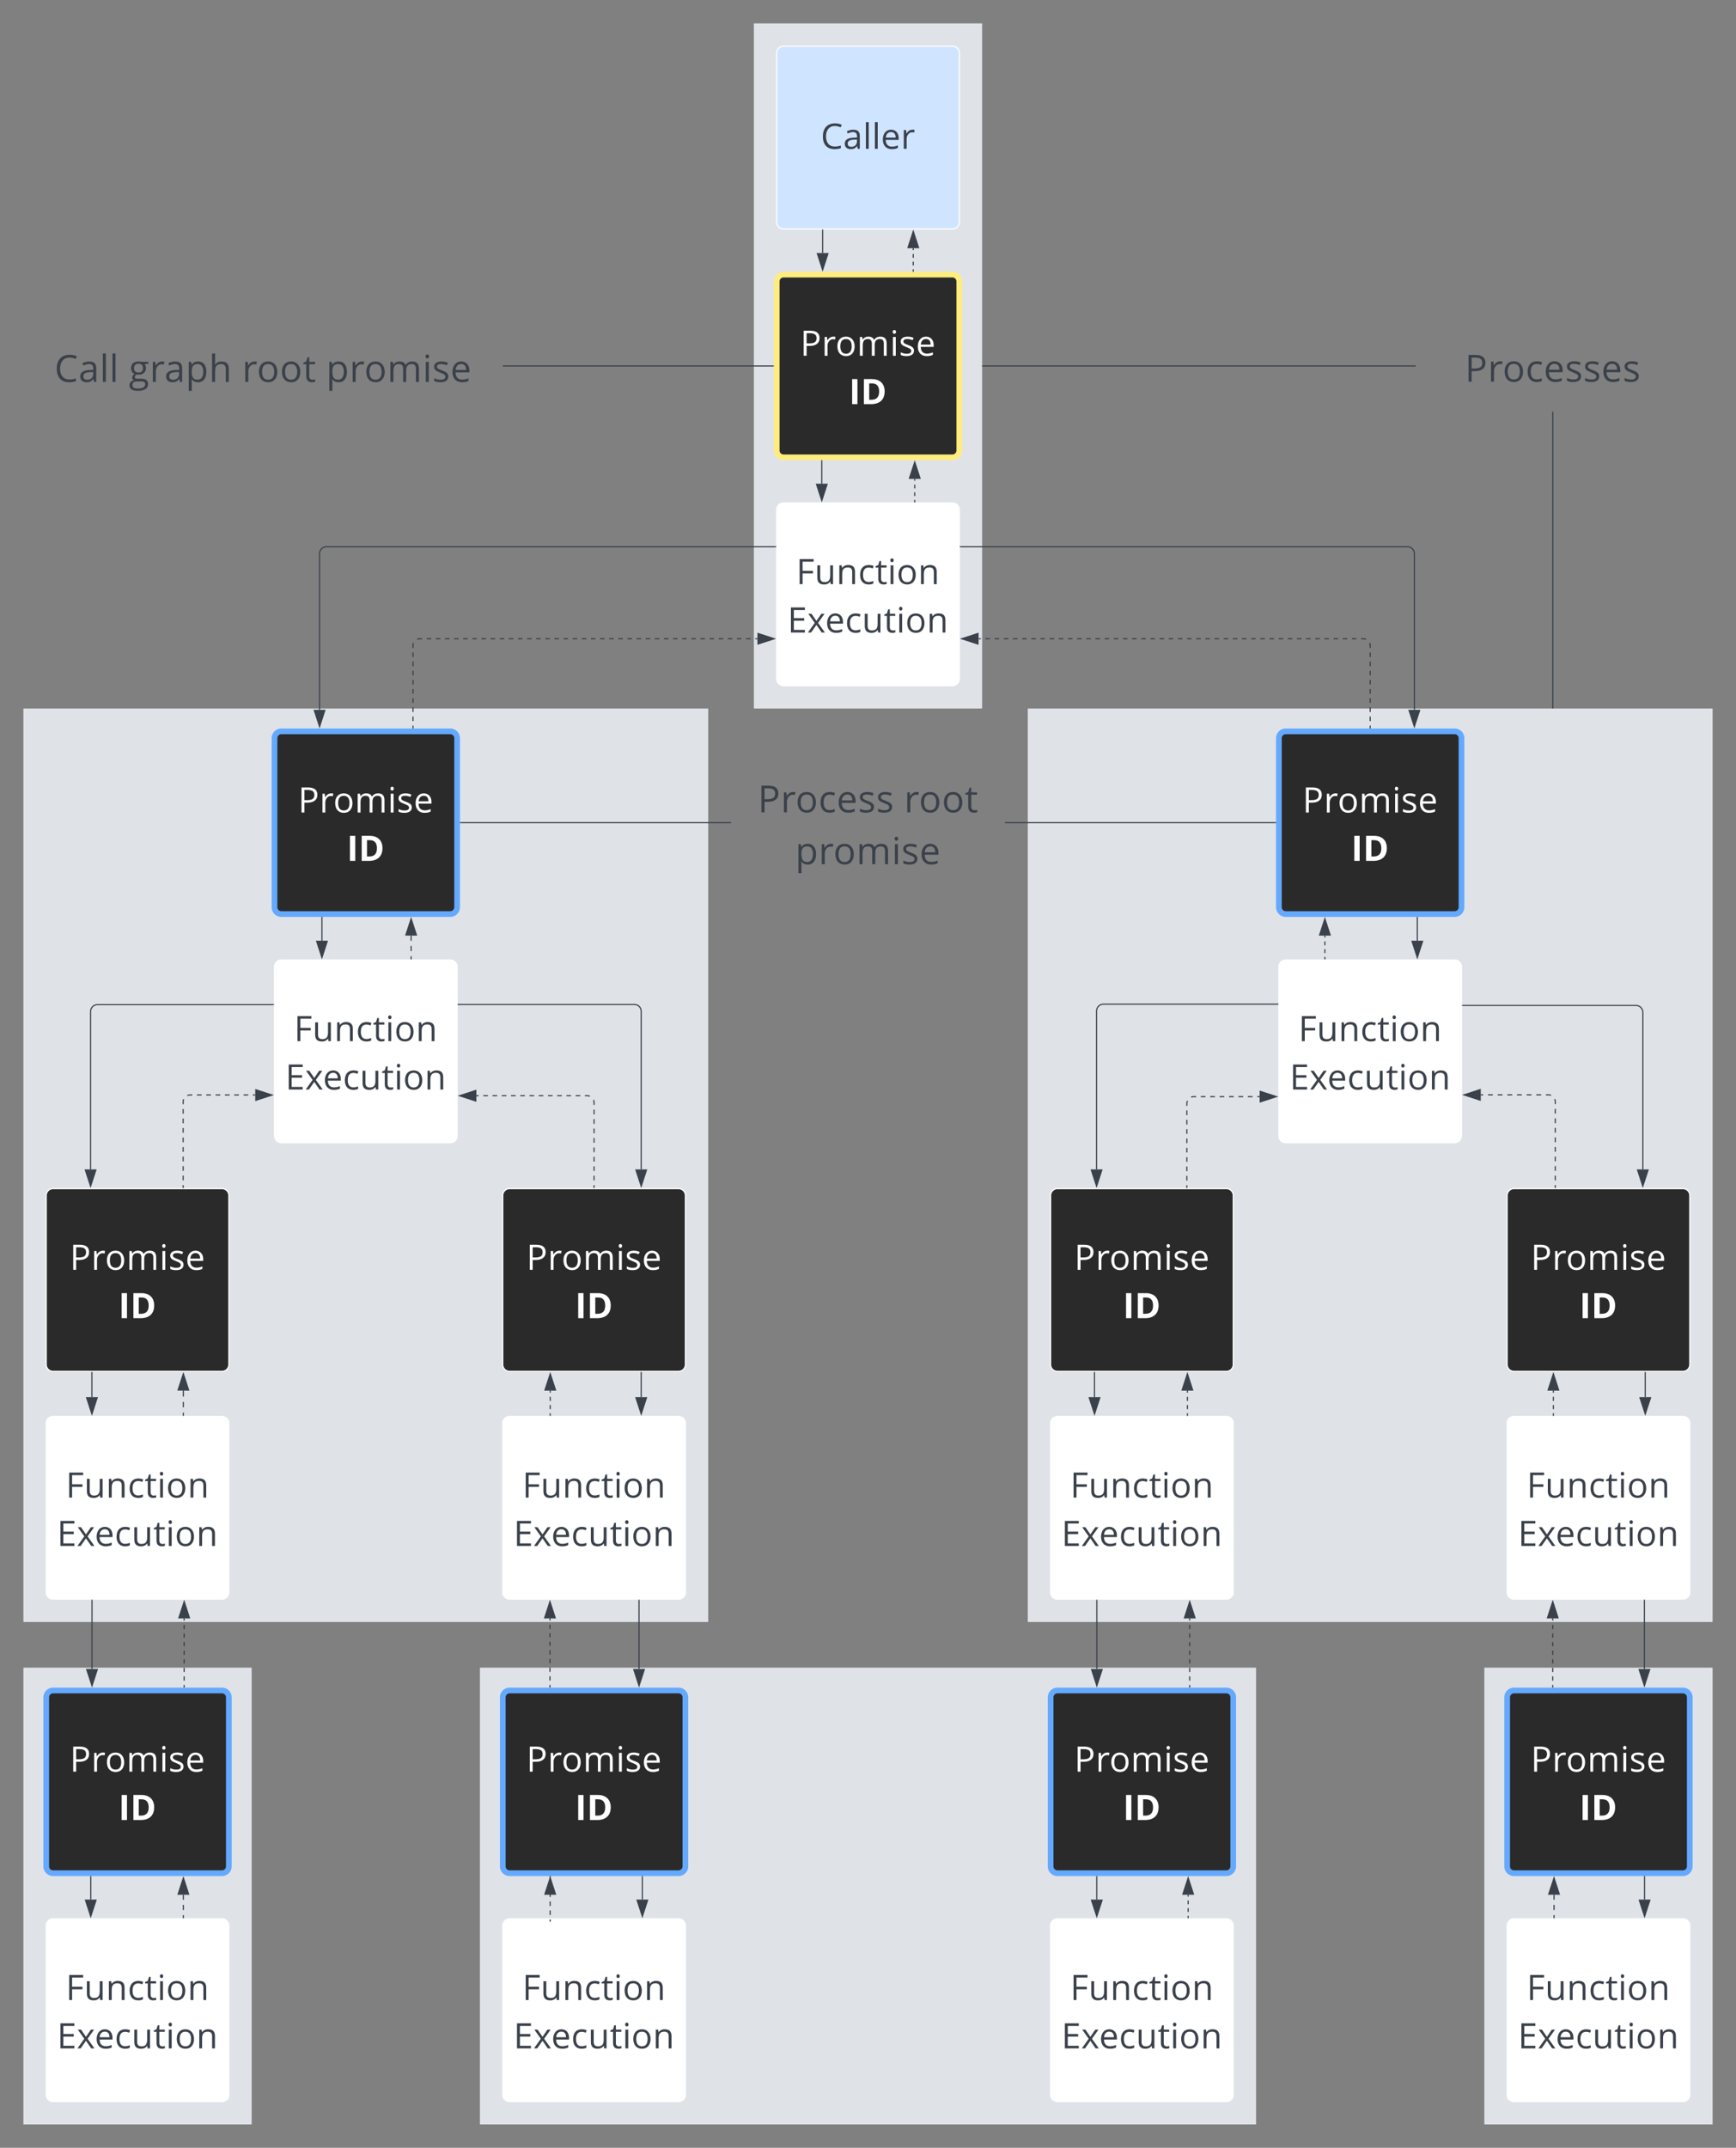 <svg xmlns="http://www.w3.org/2000/svg" xmlns:xlink="http://www.w3.org/1999/xlink" xmlns:lucid="lucid" width="1521" height="1881"><rect width="100%" height="100%" fill="#808080" stroke="none"/><g transform="translate(360.5 -439.5)" lucid:page-tab-id="0_0"><path d="M940 1900h200v400H940zM60 1900h680v400H60zM-340 1060h600v800h-600zM300 460h200v600H300z" stroke="#000" stroke-opacity="0" fill="#dfe3e8"/><path d="M320 686a6 6 0 0 1 6-6h148a6 6 0 0 1 6 6v148a6 6 0 0 1-6 6H326a6 6 0 0 1-6-6z" stroke="#ffec7e" stroke-width="5" fill="#2a2a2a"/><use xlink:href="#a" transform="matrix(1,0,0,1,325,685) translate(15.649 66.066)"/><use xlink:href="#b" transform="matrix(1,0,0,1,325,685) translate(58.336 108.433)"/><path d="M320 886a6 6 0 0 1 6-6h148a6 6 0 0 1 6 6v148a6 6 0 0 1-6 6H326a6 6 0 0 1-6-6z" stroke="#fff" fill="#fff"/><use xlink:href="#c" transform="matrix(1,0,0,1,325,885) translate(12.102 66.066)"/><use xlink:href="#d" transform="matrix(1,0,0,1,325,885) translate(4.461 108.433)"/><path d="M359.52 843v20.12" stroke="#3a414a" fill="none"/><path d="M360 843h-.95v-.5h.95z" stroke="#3a414a" stroke-width=".05" fill="#3a414a"/><path d="M359.52 877.88l-4.63-14.26h9.26z" stroke="#3a414a" fill="#3a414a"/><path d="M440.95 879v-1.68m0-3.35v-3.35m0-3.35v-3.36m0-3.34v-1.68" stroke="#3a414a" fill="none"/><path d="M441.43 879.5h-.95v-.5h.95z" stroke="#3a414a" stroke-width=".05" fill="#3a414a"/><path d="M440.95 844.12l4.64 14.26h-9.28z" stroke="#3a414a" fill="#3a414a"/><path d="M320 486a6 6 0 0 1 6-6h148a6 6 0 0 1 6 6v148a6 6 0 0 1-6 6H326a6 6 0 0 1-6-6z" stroke="#fff" fill="#cfe4ff"/><use xlink:href="#e" transform="matrix(1,0,0,1,325,485) translate(33.589 84.816)"/><path d="M360.24 641v20.12" stroke="#3a414a" fill="none"/><path d="M360.72 641h-.95v-.5h.95z" stroke="#3a414a" stroke-width=".05" fill="#3a414a"/><path d="M360.24 675.88l-4.63-14.26h9.28z" stroke="#3a414a" fill="#3a414a"/><path d="M439.66 656.88v1.68m0 3.35v3.37m0 3.35v3.35m0 3.35V677" stroke="#3a414a" fill="none"/><path d="M439.66 642.12l4.64 14.26h-9.27z" stroke="#3a414a" fill="#3a414a"/><path d="M440.14 677.5h-.95v-.5h.94z" stroke="#3a414a" stroke-width=".05" fill="#3a414a"/><path d="M-320 1486.5a6 6 0 0 1 6-6h148a6 6 0 0 1 6 6v148a6 6 0 0 1-6 6h-148a6 6 0 0 1-6-6z" stroke="#fff" fill="#2a2a2a"/><use xlink:href="#a" transform="matrix(1,0,0,1,-315,1485.5) translate(15.649 66.066)"/><use xlink:href="#b" transform="matrix(1,0,0,1,-315,1485.5) translate(58.336 108.433)"/><path d="M-320 1686a6 6 0 0 1 6-6h148a6 6 0 0 1 6 6v148a6 6 0 0 1-6 6h-148a6 6 0 0 1-6-6z" stroke="#fff" fill="#fff"/><use xlink:href="#c" transform="matrix(1,0,0,1,-315,1685) translate(12.102 66.066)"/><use xlink:href="#d" transform="matrix(1,0,0,1,-315,1685) translate(4.461 108.433)"/><path d="M-279.97 1641.5v21.62" stroke="#3a414a" fill="none"/><path d="M-279.5 1641.5h-.95v-.5h.95z" stroke="#3a414a" stroke-width=".05" fill="#3a414a"/><path d="M-279.97 1677.88l-4.64-14.26h9.26z" stroke="#3a414a" fill="#3a414a"/><path d="M-199.85 1679v-2.34m0-4.7v-4.68m0-4.7v-5.2" stroke="#3a414a" fill="none"/><path d="M-199.38 1679.5h-.95v-.5h.95z" stroke="#3a414a" stroke-width=".05" fill="#3a414a"/><path d="M-199.85 1642.62l4.63 14.27-9.27-.02z" stroke="#3a414a" fill="#3a414a"/><path d="M-120 1086a6 6 0 0 1 6-6H34a6 6 0 0 1 6 6v148a6 6 0 0 1-6 6h-148a6 6 0 0 1-6-6z" stroke="#64a9fe" stroke-width="5" fill="#2a2a2a"/><use xlink:href="#a" transform="matrix(1,0,0,1,-115,1085) translate(15.649 66.066)"/><use xlink:href="#b" transform="matrix(1,0,0,1,-115,1085) translate(58.336 108.433)"/><path d="M-120 1286.25a6 6 0 0 1 6-6H34a6 6 0 0 1 6 6v148a6 6 0 0 1-6 6h-148a6 6 0 0 1-6-6z" stroke="#fff" fill="#fff"/><use xlink:href="#c" transform="matrix(1,0,0,1,-115,1285.25) translate(12.102 66.066)"/><use xlink:href="#d" transform="matrix(1,0,0,1,-115,1285.25) translate(4.461 108.433)"/><path d="M-78.44 1243v20.36" stroke="#3a414a" fill="none"/><path d="M-77.96 1243h-.95v-.5h.94z" stroke="#3a414a" stroke-width=".05" fill="#3a414a"/><path d="M-78.44 1278.13l-4.63-14.27h9.27z" stroke="#3a414a" fill="#3a414a"/><path d="M-.28 1279.25v-2.27m0-4.53v-4.53m0-4.53v-4.51" stroke="#3a414a" fill="none"/><path d="M.2 1279.75h-.95v-.5H.2z" stroke="#3a414a" stroke-width=".05" fill="#3a414a"/><path d="M-.28 1244.12l4.64 14.27-9.27-.02z" stroke="#3a414a" fill="#3a414a"/><path d="M80 1486.5a6 6 0 0 1 6-6h148a6 6 0 0 1 6 6v148a6 6 0 0 1-6 6H86a6 6 0 0 1-6-6z" stroke="#fff" fill="#2a2a2a"/><use xlink:href="#a" transform="matrix(1,0,0,1,85,1485.5) translate(15.649 66.066)"/><use xlink:href="#b" transform="matrix(1,0,0,1,85,1485.5) translate(58.336 108.433)"/><path d="M80 1686a6 6 0 0 1 6-6h148a6 6 0 0 1 6 6v148a6 6 0 0 1-6 6H86a6 6 0 0 1-6-6z" stroke="#fff" fill="#fff"/><use xlink:href="#c" transform="matrix(1,0,0,1,85,1685) translate(12.102 66.066)"/><use xlink:href="#d" transform="matrix(1,0,0,1,85,1685) translate(4.461 108.433)"/><path d="M201.3 1641.5v21.62" stroke="#3a414a" fill="none"/><path d="M201.77 1641.5h-.95v-.5h.95z" stroke="#3a414a" stroke-width=".05" fill="#3a414a"/><path d="M201.3 1677.88l-4.64-14.27 9.27.02z" stroke="#3a414a" fill="#3a414a"/><path d="M121.6 1679v-1.8m0-3.6v-3.6m0-3.6v-3.6m0-3.62v-1.8" stroke="#3a414a" fill="none"/><path d="M122.07 1679.5h-.95v-.5h.95z" stroke="#3a414a" stroke-width=".05" fill="#3a414a"/><path d="M121.6 1642.62l4.64 14.26h-9.28z" stroke="#3a414a" fill="#3a414a"/><path d="M-340 1900h200v400h-200z" stroke="#000" stroke-opacity="0" fill="#dfe3e8"/><path d="M80 1926a6 6 0 0 1 6-6h148a6 6 0 0 1 6 6v148a6 6 0 0 1-6 6H86a6 6 0 0 1-6-6z" stroke="#64a9fe" stroke-width="5" fill="#2a2a2a"/><use xlink:href="#a" transform="matrix(1,0,0,1,85,1925) translate(15.649 66.066)"/><use xlink:href="#b" transform="matrix(1,0,0,1,85,1925) translate(58.336 108.433)"/><path d="M80 2126a6 6 0 0 1 6-6h148a6 6 0 0 1 6 6v148a6 6 0 0 1-6 6H86a6 6 0 0 1-6-6z" stroke="#fff" fill="#fff"/><use xlink:href="#c" transform="matrix(1,0,0,1,85,2125) translate(12.102 66.066)"/><use xlink:href="#d" transform="matrix(1,0,0,1,85,2125) translate(4.461 108.433)"/><path d="M202.3 2083v20.1" stroke="#3a414a" fill="none"/><path d="M202.78 2083h-.95v-.5h.95z" stroke="#3a414a" stroke-width=".05" fill="#3a414a"/><path d="M202.3 2117.88l-4.63-14.27h9.27z" stroke="#3a414a" fill="#3a414a"/><path d="M121.55 2083v1.97m0 3.96v3.95m0 3.94v3.95m0 3.95v3.96m0 3.95v3.94m0 3.95v1.98-1.97m0-3.93v-3.94m0-3.94v-3.93m0-3.95v-1.96" stroke="#3a414a" fill="none"/><path d="M122.03 2083h-.95v-.5h.95z" stroke="#3a414a" stroke-width=".05" fill="#3a414a"/><path d="M121.55 2084.12l4.64 14.27h-9.28z" stroke="#3a414a" fill="#3a414a"/><path d="M-320 1926a6 6 0 0 1 6-6h148a6 6 0 0 1 6 6v148a6 6 0 0 1-6 6h-148a6 6 0 0 1-6-6z" stroke="#64a9fe" stroke-width="5" fill="#2a2a2a"/><use xlink:href="#a" transform="matrix(1,0,0,1,-315,1925) translate(15.649 66.066)"/><use xlink:href="#b" transform="matrix(1,0,0,1,-315,1925) translate(58.336 108.433)"/><path d="M-320 2126a6 6 0 0 1 6-6h148a6 6 0 0 1 6 6v148a6 6 0 0 1-6 6h-148a6 6 0 0 1-6-6z" stroke="#fff" fill="#fff"/><use xlink:href="#c" transform="matrix(1,0,0,1,-315,2125) translate(12.102 66.066)"/><use xlink:href="#d" transform="matrix(1,0,0,1,-315,2125) translate(4.461 108.433)"/><path d="M-281 2083v20.1" stroke="#3a414a" fill="none"/><path d="M-280.5 2083h-.96v-.5h.95z" stroke="#3a414a" stroke-width=".05" fill="#3a414a"/><path d="M-281 2117.88l-4.62-14.27h9.27z" stroke="#3a414a" fill="#3a414a"/><path d="M-199.83 2119v-2.25m0-4.5v-4.5m0-4.5v-4.35" stroke="#3a414a" fill="none"/><path d="M-199.36 2119.5h-.95v-.5h.94z" stroke="#3a414a" stroke-width=".05" fill="#3a414a"/><path d="M-199.83 2084.12l4.63 14.27h-9.27z" stroke="#3a414a" fill="#3a414a"/><path d="M540 1060h600v800H540z" stroke="#000" stroke-opacity="0" fill="#dfe3e8"/><path d="M560 1486.5a6 6 0 0 1 6-6h148a6 6 0 0 1 6 6v148a6 6 0 0 1-6 6H566a6 6 0 0 1-6-6z" stroke="#fff" fill="#2a2a2a"/><use xlink:href="#a" transform="matrix(1,0,0,1,565,1485.5) translate(15.649 66.066)"/><use xlink:href="#b" transform="matrix(1,0,0,1,565,1485.5) translate(58.336 108.433)"/><path d="M560 1686a6 6 0 0 1 6-6h148a6 6 0 0 1 6 6v148a6 6 0 0 1-6 6H566a6 6 0 0 1-6-6z" stroke="#fff" fill="#fff"/><use xlink:href="#c" transform="matrix(1,0,0,1,565,1685) translate(12.102 66.066)"/><use xlink:href="#d" transform="matrix(1,0,0,1,565,1685) translate(4.461 108.433)"/><path d="M598.47 1641.5v21.62" stroke="#3a414a" fill="none"/><path d="M598.94 1641.5H598v-.5h.94z" stroke="#3a414a" stroke-width=".05" fill="#3a414a"/><path d="M598.47 1677.88l-4.64-14.26h9.27z" stroke="#3a414a" fill="#3a414a"/><path d="M679.84 1679v-1.8m0-3.6v-3.6m0-3.6v-3.6m0-3.62v-1.8" stroke="#3a414a" fill="none"/><path d="M680.3 1679.5h-.94v-.5h.95z" stroke="#3a414a" stroke-width=".05" fill="#3a414a"/><path d="M679.84 1642.62l4.63 14.26h-9.27z" stroke="#3a414a" fill="#3a414a"/><path d="M760 1086a6 6 0 0 1 6-6h148a6 6 0 0 1 6 6v148a6 6 0 0 1-6 6H766a6 6 0 0 1-6-6z" stroke="#64a9fe" stroke-width="5" fill="#2a2a2a"/><use xlink:href="#a" transform="matrix(1,0,0,1,765,1085) translate(15.649 66.066)"/><use xlink:href="#b" transform="matrix(1,0,0,1,765,1085) translate(58.336 108.433)"/><path d="M760 1286.25a6 6 0 0 1 6-6h148a6 6 0 0 1 6 6v148a6 6 0 0 1-6 6H766a6 6 0 0 1-6-6z" stroke="#fff" fill="#fff"/><use xlink:href="#c" transform="matrix(1,0,0,1,765,1285.25) translate(12.102 66.066)"/><use xlink:href="#d" transform="matrix(1,0,0,1,765,1285.25) translate(4.461 108.433)"/><path d="M881.28 1243v20.37" stroke="#3a414a" fill="none"/><path d="M881.76 1243h-.95v-.5h.96z" stroke="#3a414a" stroke-width=".05" fill="#3a414a"/><path d="M881.28 1278.13l-4.63-14.26h9.27z" stroke="#3a414a" fill="#3a414a"/><path d="M800.3 1279.25v-1.7m0-3.4v-3.4m0-3.38v-3.4m0-3.4v-1.7" stroke="#3a414a" fill="none"/><path d="M800.77 1279.75h-.95v-.5h.95z" stroke="#3a414a" stroke-width=".05" fill="#3a414a"/><path d="M800.3 1244.12l4.63 14.26h-9.27z" stroke="#3a414a" fill="#3a414a"/><path d="M960 1486.5a6 6 0 0 1 6-6h148a6 6 0 0 1 6 6v148a6 6 0 0 1-6 6H966a6 6 0 0 1-6-6z" stroke="#fff" fill="#2a2a2a"/><use xlink:href="#a" transform="matrix(1,0,0,1,965,1485.5) translate(15.649 66.066)"/><use xlink:href="#b" transform="matrix(1,0,0,1,965,1485.5) translate(58.336 108.433)"/><path d="M960 1686a6 6 0 0 1 6-6h148a6 6 0 0 1 6 6v148a6 6 0 0 1-6 6H966a6 6 0 0 1-6-6z" stroke="#fff" fill="#fff"/><use xlink:href="#c" transform="matrix(1,0,0,1,965,1685) translate(12.102 66.066)"/><use xlink:href="#d" transform="matrix(1,0,0,1,965,1685) translate(4.461 108.433)"/><path d="M1081 1641.5v21.62" stroke="#3a414a" fill="none"/><path d="M1081.47 1641.5h-.94v-.5h.94z" stroke="#3a414a" stroke-width=".05" fill="#3a414a"/><path d="M1081 1677.88l-4.63-14.26h9.27z" stroke="#3a414a" fill="#3a414a"/><path d="M1000.5 1679v-1.8m0-3.6v-3.6m0-3.6v-3.6m0-3.62v-1.8" stroke="#3a414a" fill="none"/><path d="M1000.98 1679.5h-.96v-.5h.96z" stroke="#3a414a" stroke-width=".05" fill="#3a414a"/><path d="M1000.5 1642.62l4.63 14.26h-9.26z" stroke="#3a414a" fill="#3a414a"/><path d="M960 1926a6 6 0 0 1 6-6h148a6 6 0 0 1 6 6v148a6 6 0 0 1-6 6H966a6 6 0 0 1-6-6z" stroke="#64a9fe" stroke-width="5" fill="#2a2a2a"/><use xlink:href="#a" transform="matrix(1,0,0,1,965,1925) translate(15.649 66.066)"/><use xlink:href="#b" transform="matrix(1,0,0,1,965,1925) translate(58.336 108.433)"/><path d="M960 2126a6 6 0 0 1 6-6h148a6 6 0 0 1 6 6v148a6 6 0 0 1-6 6H966a6 6 0 0 1-6-6z" stroke="#fff" fill="#fff"/><use xlink:href="#c" transform="matrix(1,0,0,1,965,2125) translate(12.102 66.066)"/><use xlink:href="#d" transform="matrix(1,0,0,1,965,2125) translate(4.461 108.433)"/><path d="M1080.4 2083v20.12" stroke="#3a414a" fill="none"/><path d="M1080.87 2083h-.95v-.5h.95z" stroke="#3a414a" stroke-width=".05" fill="#3a414a"/><path d="M1080.4 2117.88l-4.64-14.26h9.28z" stroke="#3a414a" fill="#3a414a"/><path d="M1001.06 2119v-2.25m0-4.5v-4.5m0-4.5v-4.35" stroke="#3a414a" fill="none"/><path d="M1001.53 2119.5h-.95v-.5h.95z" stroke="#3a414a" stroke-width=".05" fill="#3a414a"/><path d="M1001.06 2084.12l4.63 14.27h-9.28z" stroke="#3a414a" fill="#3a414a"/><path d="M560 1926a6 6 0 0 1 6-6h148a6 6 0 0 1 6 6v148a6 6 0 0 1-6 6H566a6 6 0 0 1-6-6z" stroke="#64a9fe" stroke-width="5" fill="#2a2a2a"/><use xlink:href="#a" transform="matrix(1,0,0,1,565,1925) translate(15.649 66.066)"/><use xlink:href="#b" transform="matrix(1,0,0,1,565,1925) translate(58.336 108.433)"/><path d="M560 2126a6 6 0 0 1 6-6h148a6 6 0 0 1 6 6v148a6 6 0 0 1-6 6H566a6 6 0 0 1-6-6z" stroke="#fff" fill="#fff"/><use xlink:href="#c" transform="matrix(1,0,0,1,565,2125) translate(12.102 66.066)"/><use xlink:href="#d" transform="matrix(1,0,0,1,565,2125) translate(4.461 108.433)"/><path d="M600.44 2083v20.12" stroke="#3a414a" fill="none"/><path d="M600.92 2083h-.95v-.5h.95z" stroke="#3a414a" stroke-width=".05" fill="#3a414a"/><path d="M600.44 2117.88l-4.63-14.26h9.28z" stroke="#3a414a" fill="#3a414a"/><path d="M680.52 2119v-1.68m0-3.35v-3.35m0-3.35v-3.36m0-3.34v-1.68" stroke="#3a414a" fill="none"/><path d="M681 2119.5h-.96v-.5h.95z" stroke="#3a414a" stroke-width=".05" fill="#3a414a"/><path d="M680.52 2084.12l4.63 14.26h-9.27z" stroke="#3a414a" fill="#3a414a"/><path d="M-200.05 1479.5v-2.08m0-4.17v-4.16m0-4.18v-4.16m0-4.17v-4.18m0-4.16v-4.17m0-4.17v-4.17m0-4.16v-4.17m0-4.17v-4.16m0-4.17v-4.16m0-4.17v-2.08l.07-.94.22-.9.18-.45m3.24-3.24l.44-.2.9-.2.95-.08h2.04m4.07 0h4.1m4.07 0h4.08m4.1 0h4.07m4.07 0h4.1m4.07 0h4.08m4.1 0h4.07m4.07 0h2.05" stroke="#3a414a" fill="none"/><path d="M-199.57 1480h-.96v-.5h.96z" stroke="#3a414a" stroke-width=".05" fill="#3a414a"/><path d="M-122.12 1398.52l-14.26 4.63v-9.27z" stroke="#3a414a" fill="#3a414a"/><path d="M-281.13 1463.62v-138.25a6 6 0 0 1 6-6H-121" stroke="#3a414a" fill="none"/><path d="M-281.13 1478.38l-4.63-14.26h9.27z" stroke="#3a414a" fill="#3a414a"/><path d="M-120.5 1319.85h-.5v-.95h.5z" stroke="#3a414a" stroke-width=".05" fill="#3a414a"/><path d="M1080.25 1841v60.12" stroke="#3a414a" fill="none"/><path d="M1080.72 1841h-.95v-.5h.95z" stroke="#3a414a" stroke-width=".05" fill="#3a414a"/><path d="M1080.25 1915.88l-4.64-14.26h9.28z" stroke="#3a414a" fill="#3a414a"/><path d="M999.95 1917v-1.88m0-3.76v-3.75m0-3.75v-3.76m0-3.76v-3.76m0-3.76v-3.76m0-3.75v-3.75m0-3.76v-3.77m0-3.75v-3.76m0-3.76v-1.88" stroke="#3a414a" fill="none"/><path d="M1000.42 1917.5h-.95v-.5h.95z" stroke="#3a414a" stroke-width=".05" fill="#3a414a"/><path d="M999.95 1842.12l4.63 14.26h-9.27z" stroke="#3a414a" fill="#3a414a"/><path d="M600.5 1841v60.12" stroke="#3a414a" fill="none"/><path d="M600.98 1841h-.95v-.5h.95z" stroke="#3a414a" stroke-width=".05" fill="#3a414a"/><path d="M600.5 1915.88l-4.63-14.26h9.27z" stroke="#3a414a" fill="#3a414a"/><path d="M681.87 1917v-1.88m0-3.76v-3.75m0-3.75v-3.76m0-3.76v-3.76m0-3.76v-3.76m0-3.75v-3.75m0-3.76v-3.77m0-3.75v-3.76m0-3.76v-1.88" stroke="#3a414a" fill="none"/><path d="M682.35 1917.5h-.95v-.5h.95z" stroke="#3a414a" stroke-width=".05" fill="#3a414a"/><path d="M681.87 1842.12l4.64 14.26h-9.26z" stroke="#3a414a" fill="#3a414a"/><path d="M679.4 1479.5v-2.04m0-4.1v-4.08m0-4.1v-4.08m0-4.1v-4.08m0-4.1v-4.07m0-4.1v-4.08m0-4.1v-4.08m0-4.1v-4.1m0-4.07v-4.1m0-4.08v-2.05l.08-.93.22-.92.18-.43m3.24-3.24l.43-.18.92-.22.93-.08h2.07m4.12 0h4.1m4.13 0h4.13m4.12 0h4.12m4.12 0h4.12m4.13 0h4.12m4.1 0h4.13m4.13 0h2.06" stroke="#3a414a" fill="none"/><path d="M679.88 1480h-.95v-.5h.95z" stroke="#3a414a" stroke-width=".05" fill="#3a414a"/><path d="M757.88 1399.9l-14.26 4.64v-9.27z" stroke="#3a414a" fill="#3a414a"/><path d="M759 1318.94H606.28a6 6 0 0 0-6 6v138.68" stroke="#3a414a" fill="none"/><path d="M759.5 1319.42h-.5v-.95h.5z" stroke="#3a414a" stroke-width=".05" fill="#3a414a"/><path d="M600.28 1478.38l-4.64-14.26h9.27z" stroke="#3a414a" fill="#3a414a"/><path d="M921 1320.05h151.86a6 6 0 0 1 6 6v137.57" stroke="#3a414a" fill="none"/><path d="M921 1320.53h-.5v-.95h.5z" stroke="#3a414a" stroke-width=".05" fill="#3a414a"/><path d="M1078.86 1478.38l-4.63-14.26h9.27z" stroke="#3a414a" fill="#3a414a"/><path d="M1002.13 1479.5v-2.1m0-4.16v-4.17m0-4.18v-4.18m0-4.17v-4.18m0-4.17v-4.18m0-4.17v-4.17m0-4.18v-4.17m0-4.17v-4.18m0-4.17v-4.17m0-4.17v-2.1l-.08-.92-.22-.92-.18-.43m-3.24-3.25l-.42-.18-.9-.22-.95-.08H994m-4.22 0h-4.23m-4.23 0h-4.24m-4.23 0h-4.23m-4.23 0h-4.24m-4.23 0h-4.24m-4.24 0h-4.23m-4.23 0h-2.12" stroke="#3a414a" fill="none"/><path d="M1002.6 1480h-.95v-.5h.95z" stroke="#3a414a" stroke-width=".05" fill="#3a414a"/><path d="M922.12 1398.37l14.26-4.63v9.27z" stroke="#3a414a" fill="#3a414a"/><path d="M880 726a6 6 0 0 1 6-6h228a6 6 0 0 1 6 6v68a6 6 0 0 1-6 6H886a6 6 0 0 1-6-6z" stroke="#000" stroke-opacity="0" fill="#fff" fill-opacity="0"/><use xlink:href="#f" transform="matrix(1,0,0,1,885,725) translate(37.941 48.753)"/><path d="M-340 726a6 6 0 0 1 6-6H74a6 6 0 0 1 6 6v68a6 6 0 0 1-6 6h-408a6 6 0 0 1-6-6z" stroke="#000" stroke-opacity="0" fill="#fff" fill-opacity="0"/><use xlink:href="#g" transform="matrix(1,0,0,1,-335,725) translate(22.228 48.941)"/><use xlink:href="#h" transform="matrix(1,0,0,1,-335,725) translate(87.316 48.941)"/><use xlink:href="#i" transform="matrix(1,0,0,1,-335,725) translate(186.6 48.941)"/><use xlink:href="#j" transform="matrix(1,0,0,1,-335,725) translate(260.233 48.941)"/><path d="M280 1106a6 6 0 0 1 6-6h228a6 6 0 0 1 6 6v108a6 6 0 0 1-6 6H286a6 6 0 0 1-6-6z" stroke="#000" stroke-opacity="0" fill="#fff" fill-opacity="0"/><use xlink:href="#k" transform="matrix(1,0,0,1,285,1105) translate(18.426 45.941)"/><use xlink:href="#l" transform="matrix(1,0,0,1,285,1105) translate(146.6 45.941)"/><use xlink:href="#j" transform="matrix(1,0,0,1,285,1105) translate(51.23 91.335)"/><path d="M41 1319.2h154.3a6 6 0 0 1 6 6v138.42" stroke="#3a414a" fill="none"/><path d="M41 1319.68h-.5v-.95h.5z" stroke="#3a414a" stroke-width=".05" fill="#3a414a"/><path d="M201.3 1478.38l-4.64-14.26h9.27z" stroke="#3a414a" fill="#3a414a"/><path d="M160 1479.5v-2.07m0-4.13v-4.13m0-4.13v-4.13m0-4.13v-4.13m0-4.13v-4.12m0-4.13v-4.13m0-4.14v-4.13m0-4.13v-4.13m0-4.14v-4.13m0-4.14v-2.07l-.07-.94-.22-.93-.17-.43m-3.24-3.24l-.45-.18-.9-.22-.95-.07h-2.02m-4.05 0h-4.05m-4.04 0h-4.05m-4.06 0h-4.04m-4.05 0h-4.05m-4.04 0h-4.05m-4.03 0h-4.05m-4.05 0h-4.04m-4.05 0h-4.05m-4.04 0h-4.06m-4.05 0h-4.05m-4.05 0h-4.05m-4.04 0H56.9" stroke="#3a414a" fill="none"/><path d="M160.47 1480h-.94v-.5h.94z" stroke="#3a414a" stroke-width=".05" fill="#3a414a"/><path d="M42.12 1399.13l14.26-4.64v9.26z" stroke="#3a414a" fill="#3a414a"/><path d="M121.34 1917v-1.9m0-3.8v-3.8m0-3.8v-3.8m0-3.8v-3.8m0-3.8v-3.8m0-3.8v-3.74m0-3.7v-3.67m0-3.7v-3.7m0-3.67v-1.85" stroke="#3a414a" fill="none"/><path d="M121.8 1917.5h-.94v-.5h.95z" stroke="#3a414a" stroke-width=".05" fill="#3a414a"/><path d="M121.34 1842.12l4.63 14.27-9.27-.02z" stroke="#3a414a" fill="#3a414a"/><path d="M199.4 1841V1901.12" stroke="#3a414a" fill="none"/><path d="M199.87 1841h-.95v-.5h.95z" stroke="#3a414a" stroke-width=".05" fill="#3a414a"/><path d="M199.4 1915.88l-4.64-14.27 9.27.02z" stroke="#3a414a" fill="#3a414a"/><path d="M-279.9 1841V1901.12" stroke="#3a414a" fill="none"/><path d="M-279.42 1841h-.95v-.5h.95z" stroke="#3a414a" stroke-width=".05" fill="#3a414a"/><path d="M-279.9 1915.88l-4.63-14.27 9.27.02z" stroke="#3a414a" fill="#3a414a"/><path d="M-199.13 1917v-1.88m0-3.76v-3.75m0-3.75v-3.76m0-3.76v-3.76m0-3.76v-3.76m0-3.75v-3.75m0-3.76v-3.77m0-3.75v-3.76m0-3.76v-1.88" stroke="#3a414a" fill="none"/><path d="M-198.66 1917.5h-.95v-.5h.94z" stroke="#3a414a" stroke-width=".05" fill="#3a414a"/><path d="M-199.13 1842.12l4.63 14.26h-9.27z" stroke="#3a414a" fill="#3a414a"/><path d="M1.34 1077v-2m0-4v-4m0-4.02v-4m0-4v-4.02m0-4v-4m0-4v-4.02m0-4v-4m0-4v-4.02m0-4v-4m0-4v-2.02l.07-.93.23-.92.18-.43m3.25-3.24l.44-.18.9-.22.94-.08h2m4 0h4m4 0h4m3.98 0h4m4 0h4m4 0h4m3.98 0h4m4 0h4m4 0h4m4 0h3.98m4 0h4m4 0h4m4 0h4m3.98 0h4m4 0h4m4 0h4m4 0h3.98m4 0h4m4 0h4m4 0h3.98m4 0h4m4 0h4m4 0h4m3.98 0h4m4 0h4m4 0h4m3.98 0h4m4 0h4m4 0h4m4 0h3.98m4 0h4m4 0h4m4 0h3.98m4 0h4m4 0h4m4 0h4m3.98 0h4m4 0h2" stroke="#3a414a" fill="none"/><path d="M1.8 1077.5H.88v-.5h.95z" stroke="#3a414a" stroke-width=".05" fill="#3a414a"/><path d="M317.88 998.9l-14.26 4.64v-9.27z" stroke="#3a414a" fill="#3a414a"/><path d="M319 918.33H-74.5a6 6 0 0 0-6 6v136.8" stroke="#3a414a" fill="none"/><path d="M319.5 918.8h-.5v-.94h.5z" stroke="#3a414a" stroke-width=".05" fill="#3a414a"/><path d="M-80.5 1075.88l-4.65-14.26h9.27z" stroke="#3a414a" fill="#3a414a"/><path d="M481 918.33h391.68a6 6 0 0 1 6 6v136.8" stroke="#3a414a" fill="none"/><path d="M481 918.8h-.5v-.94h.5z" stroke="#3a414a" stroke-width=".05" fill="#3a414a"/><path d="M878.68 1075.88l-4.63-14.26h9.27z" stroke="#3a414a" fill="#3a414a"/><path d="M840 1077v-2m0-4v-4m0-4.02v-4m0-4v-4.02m0-4v-4m0-4v-4.02m0-4v-4m0-4v-4.02m0-4v-4m0-4v-2.02l-.07-.93-.22-.92-.17-.43m-3.24-3.24l-.45-.18-.9-.22-.95-.08h-2m-4.02 0h-4m-4.03 0h-4m-4.02 0h-4.02m-4 0h-4m-4.03 0h-4m-4.02 0h-4.02m-4 0h-4.02m-4 0h-4.02m-4 0h-4.03m-4 0h-4.02m-4.02 0h-4m-4 0h-4.03m-4 0h-4.02m-4 0h-4.03m-4 0h-4.02m-4.02 0h-4m-4.03 0h-4m-4.02 0h-4m-4.03 0h-4m-4.02 0h-4.02m-4 0h-4.03m-4 0h-4.02m-4 0h-4.02m-4 0h-4.02m-4.02 0h-4m-4.02 0h-4.02m-4 0h-4.02m-4.02 0h-4m-4.02 0h-4.02m-4 0h-4.02m-4.02 0h-4m-4.02 0h-4.02m-4 0h-4.02m-4.02 0h-4m-4.02 0h-4.02m-4 0h-4.02m-4.02 0h-4m-4.02 0h-4.02m-4 0h-4.02m-4.02 0h-4m-4.02 0h-4.02m-4 0h-2.02" stroke="#3a414a" fill="none"/><path d="M840.48 1077.5h-.96v-.5h.96z" stroke="#3a414a" stroke-width=".05" fill="#3a414a"/><path d="M482.12 998.9l14.26-4.63v9.27z" stroke="#3a414a" fill="#3a414a"/><path d="M80.5 760H317" stroke="#3a414a" fill="none"/><path d="M80.5 760.48H80v-.96h.5zM317.5 760.48h-.5v-.96h.5z" stroke="#3a414a" stroke-width=".05" fill="#3a414a"/><path d="M1000 800.5v259" stroke="#3a414a" fill="none"/><path d="M1000.48 800.5h-.96v-.5h.96zM1000.48 1060h-.96v-.5h.96z" stroke="#3a414a" stroke-width=".05" fill="#3a414a"/><path d="M879.5 760h-379" stroke="#3a414a" fill="none"/><path d="M880 760.48h-.5v-.96h.5zM500.5 760.48h-.5v-.96h.5z" stroke="#3a414a" stroke-width=".05" fill="#3a414a"/><path d="M520.5 1160H757" stroke="#3a414a" fill="none"/><path d="M520.5 1160.47h-.5v-.94h.5zM757.5 1160.47h-.5v-.94h.5z" stroke="#3a414a" stroke-width=".05" fill="#3a414a"/><path d="M279.5 1160H43" stroke="#3a414a" fill="none"/><path d="M280 1160.47h-.5v-.94h.5zM43 1160.47h-.5v-.94h.5z" stroke="#3a414a" stroke-width=".05" fill="#3a414a"/><defs><path fill="#fff" d="M1128-1036c0 321-241 464-585 461H371V0H201v-1462h379c365 0 548 142 548 426zm-176 8c0-218-150-286-391-287H371v594h153c270-3 428-62 428-307" id="m"/><path fill="#fff" d="M340-893c80-153 237-262 467-211l-23 154c-45-10-85-15-120-15-184-3-322 182-322 377V0H176v-1096h137l19 203h8" id="n"/><path fill="#fff" d="M621-1116c316 0 501 239 501 567 0 339-180 575-508 569S119-212 115-549c-4-339 178-567 506-567zm-5 141c-239 0-329 168-329 426 0 255 93 430 331 430s332-174 332-430-95-426-334-426" id="o"/><path fill="#fff" d="M1368-1116c259 2 372 131 371 401V0h-166v-713c0-168-66-262-230-262-221 0-303 131-303 363V0H874v-713c-1-169-66-262-231-262-235 0-301 142-301 400V0H176v-1096h135l27 150h8c56-99 174-170 324-170 171 0 283 62 336 186h8c60-108 189-187 354-186" id="p"/><path fill="#fff" d="M342 0H176v-1096h166V0zm-82-1282c-61 0-98-43-98-111 0-69 36-110 98-110 59 0 98 43 98 110s-39 111-98 111" id="q"/><path fill="#fff" d="M502-977c-130 0-238 32-238 139 0 75 39 101 95 134 33 19 97 46 192 81 130 48 217 95 263 143s69 108 69 181C883-73 695 20 449 20 304 20 190-3 109-49v-154c91 47 216 86 344 86 149 0 270-36 270-168 0-43-21-76-55-109-56-55-367-158-434-208-74-55-128-109-128-225 0-327 490-342 754-217l-59 135c-110-45-210-68-299-68" id="r"/><path fill="#fff" d="M995-51C878-2 799 19 639 20c-329 2-524-221-524-559 0-326 172-577 481-577 278 0 451 210 446 493v105H287c4 242 121 392 358 393 118 0 235-25 350-74v148zM864-653c2-195-85-324-270-324-190 0-288 139-303 324h573" id="s"/><g id="a"><use transform="matrix(0.015,0,0,0.015,0,0)" xlink:href="#m"/><use transform="matrix(0.015,0,0,0.015,18.73,0)" xlink:href="#n"/><use transform="matrix(0.015,0,0,0.015,30.807,0)" xlink:href="#o"/><use transform="matrix(0.015,0,0,0.015,49.599,0)" xlink:href="#p"/><use transform="matrix(0.015,0,0,0.015,78.537,0)" xlink:href="#q"/><use transform="matrix(0.015,0,0,0.015,86.406,0)" xlink:href="#r"/><use transform="matrix(0.015,0,0,0.015,101.248,0)" xlink:href="#s"/></g><path fill="#fff" d="M184 0v-1462h310V0H184" id="t"/><path fill="#fff" d="M643-1462c464-5 754 260 754 717 0 491-297 749-799 745H184v-1462h459zm432 725c0-314-139-471-416-471H494v952h133c299 0 448-160 448-481" id="u"/><g id="b"><use transform="matrix(0.015,0,0,0.015,0,0)" xlink:href="#t"/><use transform="matrix(0.015,0,0,0.015,10.299,0)" xlink:href="#u"/></g><path fill="#3a414a" d="M371 0H201v-1462h815v151H371v535h606v151H371V0" id="v"/><path fill="#3a414a" d="M563 20c-271 0-399-123-399-399v-717h168v711c1 177 76 266 252 266 250 0 331-135 331-401v-576h166V0H944l-24-147h-9C848-44 724 20 563 20" id="w"/><path fill="#3a414a" d="M694-1116c270 0 399 125 398 401V0H926v-709c-1-177-76-266-252-266-250 0-332 133-332 400V0H176v-1096h135l27 150h8c62-101 190-170 348-170" id="x"/><path fill="#3a414a" d="M287-543c-1 247 91 418 323 418 91 0 185-20 281-59v147C818 1 725 20 614 20c-329 0-499-221-499-561 0-349 172-575 510-575 96 0 221 26 282 57l-51 141c-61-25-157-50-235-51-223 0-334 142-334 426" id="y"/><path fill="#3a414a" d="M354-322c-2 123 60 204 176 205 51 1 114-10 150-20v127C647 7 557 20 506 20 294 20 188-92 188-315v-652H31v-80l157-69 70-234h96v254h318v129H354v645" id="z"/><path fill="#3a414a" d="M342 0H176v-1096h166V0zm-82-1282c-61 0-98-43-98-111 0-69 36-110 98-110 59 0 98 43 98 110s-39 111-98 111" id="A"/><path fill="#3a414a" d="M621-1116c316 0 501 239 501 567 0 339-180 575-508 569S119-212 115-549c-4-339 178-567 506-567zm-5 141c-239 0-329 168-329 426 0 255 93 430 331 430s332-174 332-430-95-426-334-426" id="B"/><g id="c"><use transform="matrix(0.015,0,0,0.015,0,0)" xlink:href="#v"/><use transform="matrix(0.015,0,0,0.015,16.057,0)" xlink:href="#w"/><use transform="matrix(0.015,0,0,0.015,35.152,0)" xlink:href="#x"/><use transform="matrix(0.015,0,0,0.015,54.247,0)" xlink:href="#y"/><use transform="matrix(0.015,0,0,0.015,69.058,0)" xlink:href="#z"/><use transform="matrix(0.015,0,0,0.015,80.041,0)" xlink:href="#A"/><use transform="matrix(0.015,0,0,0.015,87.91,0)" xlink:href="#B"/><use transform="matrix(0.015,0,0,0.015,106.701,0)" xlink:href="#x"/></g><path fill="#3a414a" d="M1016 0H201v-1462h815v151H371v471h606v150H371v538h645V0" id="C"/><path fill="#3a414a" d="M440-561L59-1096h189l289 420 288-420h187L631-561 1032 0H844L537-444 227 0H39" id="D"/><path fill="#3a414a" d="M995-51C878-2 799 19 639 20c-329 2-524-221-524-559 0-326 172-577 481-577 278 0 451 210 446 493v105H287c4 242 121 392 358 393 118 0 235-25 350-74v148zM864-653c2-195-85-324-270-324-190 0-288 139-303 324h573" id="E"/><g id="d"><use transform="matrix(0.015,0,0,0.015,0,0)" xlink:href="#C"/><use transform="matrix(0.015,0,0,0.015,17.303,0)" xlink:href="#D"/><use transform="matrix(0.015,0,0,0.015,32.98,0)" xlink:href="#E"/><use transform="matrix(0.015,0,0,0.015,50.434,0)" xlink:href="#y"/><use transform="matrix(0.015,0,0,0.015,65.245,0)" xlink:href="#w"/><use transform="matrix(0.015,0,0,0.015,84.34,0)" xlink:href="#z"/><use transform="matrix(0.015,0,0,0.015,95.323,0)" xlink:href="#A"/><use transform="matrix(0.015,0,0,0.015,103.192,0)" xlink:href="#B"/><use transform="matrix(0.015,0,0,0.015,121.984,0)" xlink:href="#x"/></g><path fill="#3a414a" d="M125-733c6-459 248-750 704-750 153 0 287 28 402 84l-72 146c-111-52-221-78-332-78-334-1-520 251-520 600 0 361 171 600 518 600 102 0 218-18 349-55v149C1073 1 948 20 799 20c-445 1-680-294-674-753" id="F"/><path fill="#3a414a" d="M588-1114c260 0 384 106 385 366V0H850l-33-156h-8C708-34 639 17 442 20 231 23 94-94 94-303c0-221 177-337 531-348l186-6c11-203-40-320-233-320-91 0-195 28-310 84l-51-127c97-53 229-94 371-94zM268-301c-1 123 81 184 207 184 203 0 334-120 332-323v-99c-257 14-539-7-539 238" id="G"/><path fill="#3a414a" d="M342 0H176v-1556h166V0" id="H"/><path fill="#3a414a" d="M340-893c80-153 237-262 467-211l-23 154c-45-10-85-15-120-15-184-3-322 182-322 377V0H176v-1096h137l19 203h8" id="I"/><g id="e"><use transform="matrix(0.015,0,0,0.015,0,0)" xlink:href="#F"/><use transform="matrix(0.015,0,0,0.015,19.627,0)" xlink:href="#G"/><use transform="matrix(0.015,0,0,0.015,36.929,0)" xlink:href="#H"/><use transform="matrix(0.015,0,0,0.015,44.798,0)" xlink:href="#H"/><use transform="matrix(0.015,0,0,0.015,52.667,0)" xlink:href="#E"/><use transform="matrix(0.015,0,0,0.015,70.122,0)" xlink:href="#I"/></g><path fill="#3a414a" d="M1128-1036c0 321-241 464-585 461H371V0H201v-1462h379c365 0 548 142 548 426zm-176 8c0-218-150-286-391-287H371v594h153c270-3 428-62 428-307" id="J"/><path fill="#3a414a" d="M502-977c-130 0-238 32-238 139 0 75 39 101 95 134 33 19 97 46 192 81 130 48 217 95 263 143s69 108 69 181C883-73 695 20 449 20 304 20 190-3 109-49v-154c91 47 216 86 344 86 149 0 270-36 270-168 0-43-21-76-55-109-56-55-367-158-434-208-74-55-128-109-128-225 0-327 490-342 754-217l-59 135c-110-45-210-68-299-68" id="K"/><g id="f"><use transform="matrix(0.016,0,0,0.016,0,0)" xlink:href="#J"/><use transform="matrix(0.016,0,0,0.016,20.068,0)" xlink:href="#I"/><use transform="matrix(0.016,0,0,0.016,33.008,0)" xlink:href="#B"/><use transform="matrix(0.016,0,0,0.016,53.141,0)" xlink:href="#y"/><use transform="matrix(0.016,0,0,0.016,69.01,0)" xlink:href="#E"/><use transform="matrix(0.016,0,0,0.016,87.712,0)" xlink:href="#K"/><use transform="matrix(0.016,0,0,0.016,103.613,0)" xlink:href="#K"/><use transform="matrix(0.016,0,0,0.016,119.515,0)" xlink:href="#E"/><use transform="matrix(0.016,0,0,0.016,138.216,0)" xlink:href="#K"/></g><g id="g"><use transform="matrix(0.016,0,0,0.016,0,0)" xlink:href="#F"/><use transform="matrix(0.016,0,0,0.016,21.029,0)" xlink:href="#G"/><use transform="matrix(0.016,0,0,0.016,39.567,0)" xlink:href="#H"/><use transform="matrix(0.016,0,0,0.016,47.998,0)" xlink:href="#H"/></g><path fill="#3a414a" d="M125-741c0-247 161-377 414-375 57 0 109 7 155 20h379v105l-203 24c37 48 72 129 72 219 0 255-227 390-504 345-71 37-106 84-106 141 0 78 66 88 164 88h194c219-1 369 87 369 293 0 121-49 213-146 277s-239 96-426 96c-250 0-448-83-448-306C39 36 147-58 283-86c-52-23-102-79-99-152 4-104 57-143 133-192-107-42-192-164-192-311zM438-25c-143-1-242 70-239 209s131 181 290 181c139 0 242-21 309-63s101-98 101-169c0-147-88-158-262-158H438zm94-970c-158 0-243 88-243 250 0 153 93 233 246 233 162 0 243-79 243-236 0-165-82-247-246-247" id="L"/><path fill="#3a414a" d="M1141-549c0 329-147 569-455 569-159 0-273-61-344-161h-12c23 199 7 418 12 633H176v-1588h135l23 150h8c77-108 175-170 344-170 311 0 455 237 455 567zm-172-2c0-242-88-424-307-424-256 0-323 154-320 426 3 280 68 430 324 430 213 0 303-196 303-432" id="M"/><path fill="#3a414a" d="M690-1114c271 2 402 123 402 399V0H926v-709c-1-177-76-266-252-266-251 0-332 135-332 402V0H176v-1556h166c-4 200 8 426-8 612h10c61-100 187-171 346-170" id="N"/><g id="h"><use transform="matrix(0.016,0,0,0.016,0,0)" xlink:href="#L"/><use transform="matrix(0.016,0,0,0.016,18.262,0)" xlink:href="#I"/><use transform="matrix(0.016,0,0,0.016,31.201,0)" xlink:href="#G"/><use transform="matrix(0.016,0,0,0.016,49.74,0)" xlink:href="#M"/><use transform="matrix(0.016,0,0,0.016,70.166,0)" xlink:href="#N"/></g><g id="i"><use transform="matrix(0.016,0,0,0.016,0,0)" xlink:href="#I"/><use transform="matrix(0.016,0,0,0.016,12.939,0)" xlink:href="#B"/><use transform="matrix(0.016,0,0,0.016,33.073,0)" xlink:href="#B"/><use transform="matrix(0.016,0,0,0.016,53.206,0)" xlink:href="#z"/></g><path fill="#3a414a" d="M1368-1116c259 2 372 131 371 401V0h-166v-713c0-168-66-262-230-262-221 0-303 131-303 363V0H874v-713c-1-169-66-262-231-262-235 0-301 142-301 400V0H176v-1096h135l27 150h8c56-99 174-170 324-170 171 0 283 62 336 186h8c60-108 189-187 354-186" id="O"/><g id="j"><use transform="matrix(0.016,0,0,0.016,0,0)" xlink:href="#M"/><use transform="matrix(0.016,0,0,0.016,20.426,0)" xlink:href="#I"/><use transform="matrix(0.016,0,0,0.016,33.366,0)" xlink:href="#B"/><use transform="matrix(0.016,0,0,0.016,53.499,0)" xlink:href="#O"/><use transform="matrix(0.016,0,0,0.016,84.505,0)" xlink:href="#A"/><use transform="matrix(0.016,0,0,0.016,92.936,0)" xlink:href="#K"/><use transform="matrix(0.016,0,0,0.016,108.838,0)" xlink:href="#E"/></g><g id="k"><use transform="matrix(0.016,0,0,0.016,0,0)" xlink:href="#J"/><use transform="matrix(0.016,0,0,0.016,20.068,0)" xlink:href="#I"/><use transform="matrix(0.016,0,0,0.016,33.008,0)" xlink:href="#B"/><use transform="matrix(0.016,0,0,0.016,53.141,0)" xlink:href="#y"/><use transform="matrix(0.016,0,0,0.016,69.01,0)" xlink:href="#E"/><use transform="matrix(0.016,0,0,0.016,87.712,0)" xlink:href="#K"/><use transform="matrix(0.016,0,0,0.016,103.613,0)" xlink:href="#K"/></g><g id="l"><use transform="matrix(0.016,0,0,0.016,0,0)" xlink:href="#I"/><use transform="matrix(0.016,0,0,0.016,12.939,0)" xlink:href="#B"/><use transform="matrix(0.016,0,0,0.016,33.073,0)" xlink:href="#B"/><use transform="matrix(0.016,0,0,0.016,53.206,0)" xlink:href="#z"/></g></defs></g></svg>